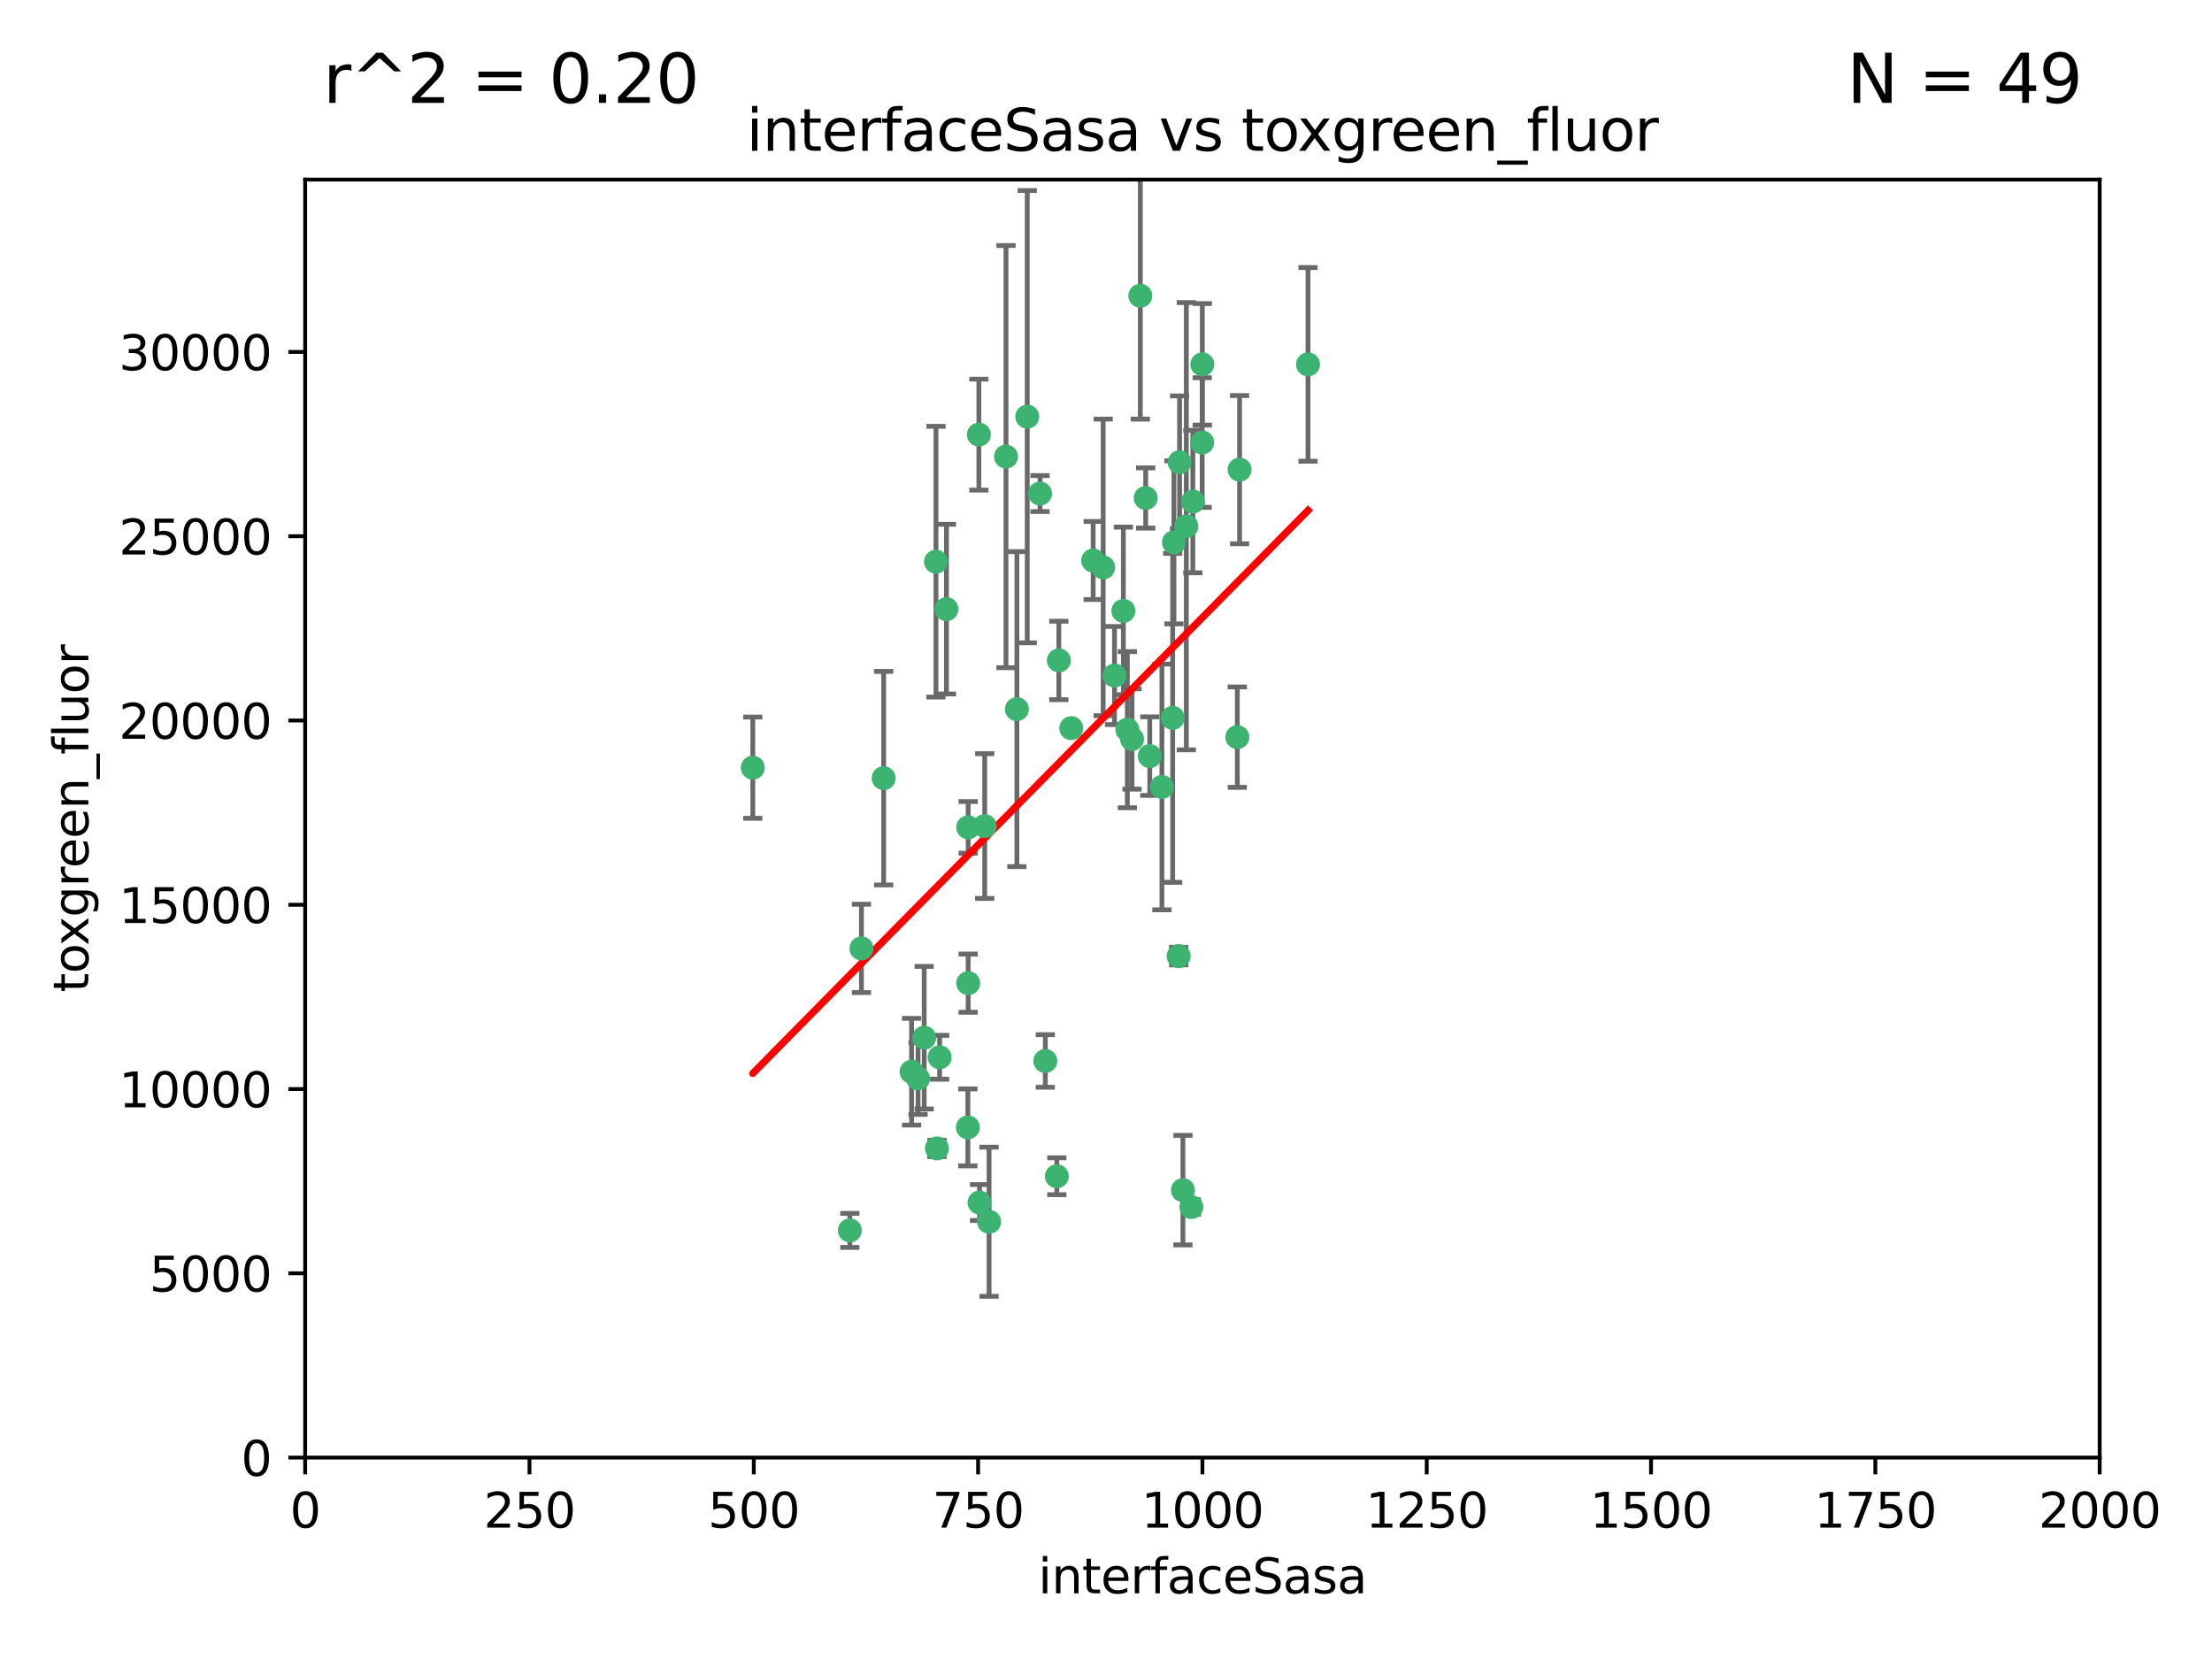 <?xml version="1.0" encoding="utf-8" standalone="no"?>
<!DOCTYPE svg PUBLIC "-//W3C//DTD SVG 1.1//EN"
  "http://www.w3.org/Graphics/SVG/1.1/DTD/svg11.dtd">
<svg xmlns:xlink="http://www.w3.org/1999/xlink" width="460.8pt" height="345.6pt" viewBox="0 0 460.8 345.6" xmlns="http://www.w3.org/2000/svg" version="1.1">
 <defs>
  <style type="text/css">*{stroke-linejoin: round; stroke-linecap: butt}</style>
 </defs>
 <g id="figure_1">
  <g id="patch_1">
   <path d="M 0 345.6 
L 460.8 345.6 
L 460.8 0 
L 0 0 
z
" style="fill: #ffffff"/>
  </g>
  <g id="axes_1">
   <g id="patch_2">
    <path d="M 63.571 303.64 
L 437.4 303.64 
L 437.4 37.411 
L 63.571 37.411 
z
" style="fill: #ffffff"/>
   </g>
   <g id="PathCollection_1">
    <defs>
     <path id="m53fcbf547e" d="M 0 1.118 
C 0.297 1.118 0.581 1 0.791 0.791 
C 1 0.581 1.118 0.297 1.118 0 
C 1.118 -0.297 1 -0.581 0.791 -0.791 
C 0.581 -1 0.297 -1.118 0 -1.118 
C -0.297 -1.118 -0.581 -1 -0.791 -0.791 
C -1 -0.581 -1.118 -0.297 -1.118 0 
C -1.118 0.297 -1 0.581 -0.791 0.791 
C -0.581 1 -0.297 1.118 0 1.118 
z
" style="stroke: #3cb371"/>
    </defs>
    <g clip-path="url(#p00bf35607a)">
     <use xlink:href="#m53fcbf547e" x="272.484" y="75.908" style="fill: #3cb371; stroke: #3cb371"/>
     <use xlink:href="#m53fcbf547e" x="250.437" y="92.187" style="fill: #3cb371; stroke: #3cb371"/>
     <use xlink:href="#m53fcbf547e" x="258.229" y="97.835" style="fill: #3cb371; stroke: #3cb371"/>
     <use xlink:href="#m53fcbf547e" x="247.136" y="109.622" style="fill: #3cb371; stroke: #3cb371"/>
     <use xlink:href="#m53fcbf547e" x="244.553" y="112.982" style="fill: #3cb371; stroke: #3cb371"/>
     <use xlink:href="#m53fcbf547e" x="234.02" y="127.26" style="fill: #3cb371; stroke: #3cb371"/>
     <use xlink:href="#m53fcbf547e" x="223.161" y="151.693" style="fill: #3cb371; stroke: #3cb371"/>
     <use xlink:href="#m53fcbf547e" x="242.046" y="163.936" style="fill: #3cb371; stroke: #3cb371"/>
     <use xlink:href="#m53fcbf547e" x="248.491" y="104.476" style="fill: #3cb371; stroke: #3cb371"/>
     <use xlink:href="#m53fcbf547e" x="238.669" y="103.738" style="fill: #3cb371; stroke: #3cb371"/>
     <use xlink:href="#m53fcbf547e" x="227.725" y="116.762" style="fill: #3cb371; stroke: #3cb371"/>
     <use xlink:href="#m53fcbf547e" x="237.546" y="61.614" style="fill: #3cb371; stroke: #3cb371"/>
     <use xlink:href="#m53fcbf547e" x="245.731" y="96.299" style="fill: #3cb371; stroke: #3cb371"/>
     <use xlink:href="#m53fcbf547e" x="257.757" y="153.559" style="fill: #3cb371; stroke: #3cb371"/>
     <use xlink:href="#m53fcbf547e" x="216.658" y="102.821" style="fill: #3cb371; stroke: #3cb371"/>
     <use xlink:href="#m53fcbf547e" x="250.465" y="75.9" style="fill: #3cb371; stroke: #3cb371"/>
     <use xlink:href="#m53fcbf547e" x="201.688" y="204.811" style="fill: #3cb371; stroke: #3cb371"/>
     <use xlink:href="#m53fcbf547e" x="194.981" y="117.014" style="fill: #3cb371; stroke: #3cb371"/>
     <use xlink:href="#m53fcbf547e" x="220.577" y="137.58" style="fill: #3cb371; stroke: #3cb371"/>
     <use xlink:href="#m53fcbf547e" x="203.92" y="90.534" style="fill: #3cb371; stroke: #3cb371"/>
     <use xlink:href="#m53fcbf547e" x="229.813" y="118.19" style="fill: #3cb371; stroke: #3cb371"/>
     <use xlink:href="#m53fcbf547e" x="213.998" y="86.8" style="fill: #3cb371; stroke: #3cb371"/>
     <use xlink:href="#m53fcbf547e" x="211.835" y="147.723" style="fill: #3cb371; stroke: #3cb371"/>
     <use xlink:href="#m53fcbf547e" x="245.536" y="199.17" style="fill: #3cb371; stroke: #3cb371"/>
     <use xlink:href="#m53fcbf547e" x="209.568" y="95.121" style="fill: #3cb371; stroke: #3cb371"/>
     <use xlink:href="#m53fcbf547e" x="248.185" y="251.452" style="fill: #3cb371; stroke: #3cb371"/>
     <use xlink:href="#m53fcbf547e" x="220.157" y="245.034" style="fill: #3cb371; stroke: #3cb371"/>
     <use xlink:href="#m53fcbf547e" x="244.288" y="149.542" style="fill: #3cb371; stroke: #3cb371"/>
     <use xlink:href="#m53fcbf547e" x="246.424" y="247.93" style="fill: #3cb371; stroke: #3cb371"/>
     <use xlink:href="#m53fcbf547e" x="235.826" y="153.944" style="fill: #3cb371; stroke: #3cb371"/>
     <use xlink:href="#m53fcbf547e" x="239.516" y="157.513" style="fill: #3cb371; stroke: #3cb371"/>
     <use xlink:href="#m53fcbf547e" x="189.899" y="223.261" style="fill: #3cb371; stroke: #3cb371"/>
     <use xlink:href="#m53fcbf547e" x="205.136" y="172.082" style="fill: #3cb371; stroke: #3cb371"/>
     <use xlink:href="#m53fcbf547e" x="201.621" y="234.855" style="fill: #3cb371; stroke: #3cb371"/>
     <use xlink:href="#m53fcbf547e" x="201.69" y="172.356" style="fill: #3cb371; stroke: #3cb371"/>
     <use xlink:href="#m53fcbf547e" x="234.846" y="152.004" style="fill: #3cb371; stroke: #3cb371"/>
     <use xlink:href="#m53fcbf547e" x="197.163" y="126.892" style="fill: #3cb371; stroke: #3cb371"/>
     <use xlink:href="#m53fcbf547e" x="206.043" y="254.514" style="fill: #3cb371; stroke: #3cb371"/>
     <use xlink:href="#m53fcbf547e" x="192.525" y="216.17" style="fill: #3cb371; stroke: #3cb371"/>
     <use xlink:href="#m53fcbf547e" x="184.082" y="162.105" style="fill: #3cb371; stroke: #3cb371"/>
     <use xlink:href="#m53fcbf547e" x="232.174" y="140.722" style="fill: #3cb371; stroke: #3cb371"/>
     <use xlink:href="#m53fcbf547e" x="179.453" y="197.571" style="fill: #3cb371; stroke: #3cb371"/>
     <use xlink:href="#m53fcbf547e" x="156.817" y="159.917" style="fill: #3cb371; stroke: #3cb371"/>
     <use xlink:href="#m53fcbf547e" x="217.757" y="221.023" style="fill: #3cb371; stroke: #3cb371"/>
     <use xlink:href="#m53fcbf547e" x="191.245" y="224.667" style="fill: #3cb371; stroke: #3cb371"/>
     <use xlink:href="#m53fcbf547e" x="195.181" y="239.234" style="fill: #3cb371; stroke: #3cb371"/>
     <use xlink:href="#m53fcbf547e" x="204.052" y="250.509" style="fill: #3cb371; stroke: #3cb371"/>
     <use xlink:href="#m53fcbf547e" x="195.744" y="220.252" style="fill: #3cb371; stroke: #3cb371"/>
     <use xlink:href="#m53fcbf547e" x="177.039" y="256.316" style="fill: #3cb371; stroke: #3cb371"/>
    </g>
   </g>
   <g id="matplotlib.axis_1">
    <g id="xtick_1">
     <g id="line2d_1">
      <defs>
       <path id="m6c9a8d6d7f" d="M 0 0 
L 0 3.5 
" style="stroke: #000000; stroke-width: 0.8"/>
      </defs>
      <g>
       <use xlink:href="#m6c9a8d6d7f" x="63.571" y="303.64" style="stroke: #000000; stroke-width: 0.8"/>
      </g>
     </g>
     <g id="text_1">
      <!-- 0 -->
      <g transform="translate(60.39 318.238)scale(0.1 -0.1)">
       <defs>
        <path id="DejaVuSans-30" d="M 2034 4250 
Q 1547 4250 1301 3770 
Q 1056 3291 1056 2328 
Q 1056 1369 1301 889 
Q 1547 409 2034 409 
Q 2525 409 2770 889 
Q 3016 1369 3016 2328 
Q 3016 3291 2770 3770 
Q 2525 4250 2034 4250 
z
M 2034 4750 
Q 2819 4750 3233 4129 
Q 3647 3509 3647 2328 
Q 3647 1150 3233 529 
Q 2819 -91 2034 -91 
Q 1250 -91 836 529 
Q 422 1150 422 2328 
Q 422 3509 836 4129 
Q 1250 4750 2034 4750 
z
" transform="scale(0.016)"/>
       </defs>
       <use xlink:href="#DejaVuSans-30"/>
      </g>
     </g>
    </g>
    <g id="xtick_2">
     <g id="line2d_2">
      <g>
       <use xlink:href="#m6c9a8d6d7f" x="110.3" y="303.64" style="stroke: #000000; stroke-width: 0.8"/>
      </g>
     </g>
     <g id="text_2">
      <!-- 250 -->
      <g transform="translate(100.756 318.238)scale(0.1 -0.1)">
       <defs>
        <path id="DejaVuSans-32" d="M 1228 531 
L 3431 531 
L 3431 0 
L 469 0 
L 469 531 
Q 828 903 1448 1529 
Q 2069 2156 2228 2338 
Q 2531 2678 2651 2914 
Q 2772 3150 2772 3378 
Q 2772 3750 2511 3984 
Q 2250 4219 1831 4219 
Q 1534 4219 1204 4116 
Q 875 4013 500 3803 
L 500 4441 
Q 881 4594 1212 4672 
Q 1544 4750 1819 4750 
Q 2544 4750 2975 4387 
Q 3406 4025 3406 3419 
Q 3406 3131 3298 2873 
Q 3191 2616 2906 2266 
Q 2828 2175 2409 1742 
Q 1991 1309 1228 531 
z
" transform="scale(0.016)"/>
        <path id="DejaVuSans-35" d="M 691 4666 
L 3169 4666 
L 3169 4134 
L 1269 4134 
L 1269 2991 
Q 1406 3038 1543 3061 
Q 1681 3084 1819 3084 
Q 2600 3084 3056 2656 
Q 3513 2228 3513 1497 
Q 3513 744 3044 326 
Q 2575 -91 1722 -91 
Q 1428 -91 1123 -41 
Q 819 9 494 109 
L 494 744 
Q 775 591 1075 516 
Q 1375 441 1709 441 
Q 2250 441 2565 725 
Q 2881 1009 2881 1497 
Q 2881 1984 2565 2268 
Q 2250 2553 1709 2553 
Q 1456 2553 1204 2497 
Q 953 2441 691 2322 
L 691 4666 
z
" transform="scale(0.016)"/>
       </defs>
       <use xlink:href="#DejaVuSans-32"/>
       <use xlink:href="#DejaVuSans-35" x="63.623"/>
       <use xlink:href="#DejaVuSans-30" x="127.246"/>
      </g>
     </g>
    </g>
    <g id="xtick_3">
     <g id="line2d_3">
      <g>
       <use xlink:href="#m6c9a8d6d7f" x="157.028" y="303.64" style="stroke: #000000; stroke-width: 0.8"/>
      </g>
     </g>
     <g id="text_3">
      <!-- 500 -->
      <g transform="translate(147.485 318.238)scale(0.1 -0.1)">
       <use xlink:href="#DejaVuSans-35"/>
       <use xlink:href="#DejaVuSans-30" x="63.623"/>
       <use xlink:href="#DejaVuSans-30" x="127.246"/>
      </g>
     </g>
    </g>
    <g id="xtick_4">
     <g id="line2d_4">
      <g>
       <use xlink:href="#m6c9a8d6d7f" x="203.757" y="303.64" style="stroke: #000000; stroke-width: 0.8"/>
      </g>
     </g>
     <g id="text_4">
      <!-- 750 -->
      <g transform="translate(194.213 318.238)scale(0.1 -0.1)">
       <defs>
        <path id="DejaVuSans-37" d="M 525 4666 
L 3525 4666 
L 3525 4397 
L 1831 0 
L 1172 0 
L 2766 4134 
L 525 4134 
L 525 4666 
z
" transform="scale(0.016)"/>
       </defs>
       <use xlink:href="#DejaVuSans-37"/>
       <use xlink:href="#DejaVuSans-35" x="63.623"/>
       <use xlink:href="#DejaVuSans-30" x="127.246"/>
      </g>
     </g>
    </g>
    <g id="xtick_5">
     <g id="line2d_5">
      <g>
       <use xlink:href="#m6c9a8d6d7f" x="250.486" y="303.64" style="stroke: #000000; stroke-width: 0.8"/>
      </g>
     </g>
     <g id="text_5">
      <!-- 1000 -->
      <g transform="translate(237.761 318.238)scale(0.1 -0.1)">
       <defs>
        <path id="DejaVuSans-31" d="M 794 531 
L 1825 531 
L 1825 4091 
L 703 3866 
L 703 4441 
L 1819 4666 
L 2450 4666 
L 2450 531 
L 3481 531 
L 3481 0 
L 794 0 
L 794 531 
z
" transform="scale(0.016)"/>
       </defs>
       <use xlink:href="#DejaVuSans-31"/>
       <use xlink:href="#DejaVuSans-30" x="63.623"/>
       <use xlink:href="#DejaVuSans-30" x="127.246"/>
       <use xlink:href="#DejaVuSans-30" x="190.869"/>
      </g>
     </g>
    </g>
    <g id="xtick_6">
     <g id="line2d_6">
      <g>
       <use xlink:href="#m6c9a8d6d7f" x="297.214" y="303.64" style="stroke: #000000; stroke-width: 0.8"/>
      </g>
     </g>
     <g id="text_6">
      <!-- 1250 -->
      <g transform="translate(284.489 318.238)scale(0.1 -0.1)">
       <use xlink:href="#DejaVuSans-31"/>
       <use xlink:href="#DejaVuSans-32" x="63.623"/>
       <use xlink:href="#DejaVuSans-35" x="127.246"/>
       <use xlink:href="#DejaVuSans-30" x="190.869"/>
      </g>
     </g>
    </g>
    <g id="xtick_7">
     <g id="line2d_7">
      <g>
       <use xlink:href="#m6c9a8d6d7f" x="343.943" y="303.64" style="stroke: #000000; stroke-width: 0.8"/>
      </g>
     </g>
     <g id="text_7">
      <!-- 1500 -->
      <g transform="translate(331.218 318.238)scale(0.1 -0.1)">
       <use xlink:href="#DejaVuSans-31"/>
       <use xlink:href="#DejaVuSans-35" x="63.623"/>
       <use xlink:href="#DejaVuSans-30" x="127.246"/>
       <use xlink:href="#DejaVuSans-30" x="190.869"/>
      </g>
     </g>
    </g>
    <g id="xtick_8">
     <g id="line2d_8">
      <g>
       <use xlink:href="#m6c9a8d6d7f" x="390.671" y="303.64" style="stroke: #000000; stroke-width: 0.8"/>
      </g>
     </g>
     <g id="text_8">
      <!-- 1750 -->
      <g transform="translate(377.946 318.238)scale(0.1 -0.1)">
       <use xlink:href="#DejaVuSans-31"/>
       <use xlink:href="#DejaVuSans-37" x="63.623"/>
       <use xlink:href="#DejaVuSans-35" x="127.246"/>
       <use xlink:href="#DejaVuSans-30" x="190.869"/>
      </g>
     </g>
    </g>
    <g id="xtick_9">
     <g id="line2d_9">
      <g>
       <use xlink:href="#m6c9a8d6d7f" x="437.4" y="303.64" style="stroke: #000000; stroke-width: 0.8"/>
      </g>
     </g>
     <g id="text_9">
      <!-- 2000 -->
      <g transform="translate(424.675 318.238)scale(0.1 -0.1)">
       <use xlink:href="#DejaVuSans-32"/>
       <use xlink:href="#DejaVuSans-30" x="63.623"/>
       <use xlink:href="#DejaVuSans-30" x="127.246"/>
       <use xlink:href="#DejaVuSans-30" x="190.869"/>
      </g>
     </g>
    </g>
    <g id="text_10">
     <!-- interfaceSasa -->
     <g transform="translate(216.279 331.917)scale(0.1 -0.1)">
      <defs>
       <path id="DejaVuSans-69" d="M 603 3500 
L 1178 3500 
L 1178 0 
L 603 0 
L 603 3500 
z
M 603 4863 
L 1178 4863 
L 1178 4134 
L 603 4134 
L 603 4863 
z
" transform="scale(0.016)"/>
       <path id="DejaVuSans-6e" d="M 3513 2113 
L 3513 0 
L 2938 0 
L 2938 2094 
Q 2938 2591 2744 2837 
Q 2550 3084 2163 3084 
Q 1697 3084 1428 2787 
Q 1159 2491 1159 1978 
L 1159 0 
L 581 0 
L 581 3500 
L 1159 3500 
L 1159 2956 
Q 1366 3272 1645 3428 
Q 1925 3584 2291 3584 
Q 2894 3584 3203 3211 
Q 3513 2838 3513 2113 
z
" transform="scale(0.016)"/>
       <path id="DejaVuSans-74" d="M 1172 4494 
L 1172 3500 
L 2356 3500 
L 2356 3053 
L 1172 3053 
L 1172 1153 
Q 1172 725 1289 603 
Q 1406 481 1766 481 
L 2356 481 
L 2356 0 
L 1766 0 
Q 1100 0 847 248 
Q 594 497 594 1153 
L 594 3053 
L 172 3053 
L 172 3500 
L 594 3500 
L 594 4494 
L 1172 4494 
z
" transform="scale(0.016)"/>
       <path id="DejaVuSans-65" d="M 3597 1894 
L 3597 1613 
L 953 1613 
Q 991 1019 1311 708 
Q 1631 397 2203 397 
Q 2534 397 2845 478 
Q 3156 559 3463 722 
L 3463 178 
Q 3153 47 2828 -22 
Q 2503 -91 2169 -91 
Q 1331 -91 842 396 
Q 353 884 353 1716 
Q 353 2575 817 3079 
Q 1281 3584 2069 3584 
Q 2775 3584 3186 3129 
Q 3597 2675 3597 1894 
z
M 3022 2063 
Q 3016 2534 2758 2815 
Q 2500 3097 2075 3097 
Q 1594 3097 1305 2825 
Q 1016 2553 972 2059 
L 3022 2063 
z
" transform="scale(0.016)"/>
       <path id="DejaVuSans-72" d="M 2631 2963 
Q 2534 3019 2420 3045 
Q 2306 3072 2169 3072 
Q 1681 3072 1420 2755 
Q 1159 2438 1159 1844 
L 1159 0 
L 581 0 
L 581 3500 
L 1159 3500 
L 1159 2956 
Q 1341 3275 1631 3429 
Q 1922 3584 2338 3584 
Q 2397 3584 2469 3576 
Q 2541 3569 2628 3553 
L 2631 2963 
z
" transform="scale(0.016)"/>
       <path id="DejaVuSans-66" d="M 2375 4863 
L 2375 4384 
L 1825 4384 
Q 1516 4384 1395 4259 
Q 1275 4134 1275 3809 
L 1275 3500 
L 2222 3500 
L 2222 3053 
L 1275 3053 
L 1275 0 
L 697 0 
L 697 3053 
L 147 3053 
L 147 3500 
L 697 3500 
L 697 3744 
Q 697 4328 969 4595 
Q 1241 4863 1831 4863 
L 2375 4863 
z
" transform="scale(0.016)"/>
       <path id="DejaVuSans-61" d="M 2194 1759 
Q 1497 1759 1228 1600 
Q 959 1441 959 1056 
Q 959 750 1161 570 
Q 1363 391 1709 391 
Q 2188 391 2477 730 
Q 2766 1069 2766 1631 
L 2766 1759 
L 2194 1759 
z
M 3341 1997 
L 3341 0 
L 2766 0 
L 2766 531 
Q 2569 213 2275 61 
Q 1981 -91 1556 -91 
Q 1019 -91 701 211 
Q 384 513 384 1019 
Q 384 1609 779 1909 
Q 1175 2209 1959 2209 
L 2766 2209 
L 2766 2266 
Q 2766 2663 2505 2880 
Q 2244 3097 1772 3097 
Q 1472 3097 1187 3025 
Q 903 2953 641 2809 
L 641 3341 
Q 956 3463 1253 3523 
Q 1550 3584 1831 3584 
Q 2591 3584 2966 3190 
Q 3341 2797 3341 1997 
z
" transform="scale(0.016)"/>
       <path id="DejaVuSans-63" d="M 3122 3366 
L 3122 2828 
Q 2878 2963 2633 3030 
Q 2388 3097 2138 3097 
Q 1578 3097 1268 2742 
Q 959 2388 959 1747 
Q 959 1106 1268 751 
Q 1578 397 2138 397 
Q 2388 397 2633 464 
Q 2878 531 3122 666 
L 3122 134 
Q 2881 22 2623 -34 
Q 2366 -91 2075 -91 
Q 1284 -91 818 406 
Q 353 903 353 1747 
Q 353 2603 823 3093 
Q 1294 3584 2113 3584 
Q 2378 3584 2631 3529 
Q 2884 3475 3122 3366 
z
" transform="scale(0.016)"/>
       <path id="DejaVuSans-53" d="M 3425 4513 
L 3425 3897 
Q 3066 4069 2747 4153 
Q 2428 4238 2131 4238 
Q 1616 4238 1336 4038 
Q 1056 3838 1056 3469 
Q 1056 3159 1242 3001 
Q 1428 2844 1947 2747 
L 2328 2669 
Q 3034 2534 3370 2195 
Q 3706 1856 3706 1288 
Q 3706 609 3251 259 
Q 2797 -91 1919 -91 
Q 1588 -91 1214 -16 
Q 841 59 441 206 
L 441 856 
Q 825 641 1194 531 
Q 1563 422 1919 422 
Q 2459 422 2753 634 
Q 3047 847 3047 1241 
Q 3047 1584 2836 1778 
Q 2625 1972 2144 2069 
L 1759 2144 
Q 1053 2284 737 2584 
Q 422 2884 422 3419 
Q 422 4038 858 4394 
Q 1294 4750 2059 4750 
Q 2388 4750 2728 4690 
Q 3069 4631 3425 4513 
z
" transform="scale(0.016)"/>
       <path id="DejaVuSans-73" d="M 2834 3397 
L 2834 2853 
Q 2591 2978 2328 3040 
Q 2066 3103 1784 3103 
Q 1356 3103 1142 2972 
Q 928 2841 928 2578 
Q 928 2378 1081 2264 
Q 1234 2150 1697 2047 
L 1894 2003 
Q 2506 1872 2764 1633 
Q 3022 1394 3022 966 
Q 3022 478 2636 193 
Q 2250 -91 1575 -91 
Q 1294 -91 989 -36 
Q 684 19 347 128 
L 347 722 
Q 666 556 975 473 
Q 1284 391 1588 391 
Q 1994 391 2212 530 
Q 2431 669 2431 922 
Q 2431 1156 2273 1281 
Q 2116 1406 1581 1522 
L 1381 1569 
Q 847 1681 609 1914 
Q 372 2147 372 2553 
Q 372 3047 722 3315 
Q 1072 3584 1716 3584 
Q 2034 3584 2315 3537 
Q 2597 3491 2834 3397 
z
" transform="scale(0.016)"/>
      </defs>
      <use xlink:href="#DejaVuSans-69"/>
      <use xlink:href="#DejaVuSans-6e" x="27.783"/>
      <use xlink:href="#DejaVuSans-74" x="91.162"/>
      <use xlink:href="#DejaVuSans-65" x="130.371"/>
      <use xlink:href="#DejaVuSans-72" x="191.895"/>
      <use xlink:href="#DejaVuSans-66" x="233.008"/>
      <use xlink:href="#DejaVuSans-61" x="268.213"/>
      <use xlink:href="#DejaVuSans-63" x="329.492"/>
      <use xlink:href="#DejaVuSans-65" x="384.473"/>
      <use xlink:href="#DejaVuSans-53" x="445.996"/>
      <use xlink:href="#DejaVuSans-61" x="509.473"/>
      <use xlink:href="#DejaVuSans-73" x="570.752"/>
      <use xlink:href="#DejaVuSans-61" x="622.852"/>
     </g>
    </g>
   </g>
   <g id="matplotlib.axis_2">
    <g id="ytick_1">
     <g id="line2d_10">
      <defs>
       <path id="m32ed1a8125" d="M 0 0 
L -3.5 0 
" style="stroke: #000000; stroke-width: 0.8"/>
      </defs>
      <g>
       <use xlink:href="#m32ed1a8125" x="63.571" y="303.64" style="stroke: #000000; stroke-width: 0.8"/>
      </g>
     </g>
     <g id="text_11">
      <!-- 0 -->
      <g transform="translate(50.209 307.439)scale(0.1 -0.1)">
       <use xlink:href="#DejaVuSans-30"/>
      </g>
     </g>
    </g>
    <g id="ytick_2">
     <g id="line2d_11">
      <g>
       <use xlink:href="#m32ed1a8125" x="63.571" y="265.253" style="stroke: #000000; stroke-width: 0.8"/>
      </g>
     </g>
     <g id="text_12">
      <!-- 5000 -->
      <g transform="translate(31.121 269.052)scale(0.1 -0.1)">
       <use xlink:href="#DejaVuSans-35"/>
       <use xlink:href="#DejaVuSans-30" x="63.623"/>
       <use xlink:href="#DejaVuSans-30" x="127.246"/>
       <use xlink:href="#DejaVuSans-30" x="190.869"/>
      </g>
     </g>
    </g>
    <g id="ytick_3">
     <g id="line2d_12">
      <g>
       <use xlink:href="#m32ed1a8125" x="63.571" y="226.866" style="stroke: #000000; stroke-width: 0.8"/>
      </g>
     </g>
     <g id="text_13">
      <!-- 10000 -->
      <g transform="translate(24.759 230.665)scale(0.1 -0.1)">
       <use xlink:href="#DejaVuSans-31"/>
       <use xlink:href="#DejaVuSans-30" x="63.623"/>
       <use xlink:href="#DejaVuSans-30" x="127.246"/>
       <use xlink:href="#DejaVuSans-30" x="190.869"/>
       <use xlink:href="#DejaVuSans-30" x="254.492"/>
      </g>
     </g>
    </g>
    <g id="ytick_4">
     <g id="line2d_13">
      <g>
       <use xlink:href="#m32ed1a8125" x="63.571" y="188.479" style="stroke: #000000; stroke-width: 0.8"/>
      </g>
     </g>
     <g id="text_14">
      <!-- 15000 -->
      <g transform="translate(24.759 192.278)scale(0.1 -0.1)">
       <use xlink:href="#DejaVuSans-31"/>
       <use xlink:href="#DejaVuSans-35" x="63.623"/>
       <use xlink:href="#DejaVuSans-30" x="127.246"/>
       <use xlink:href="#DejaVuSans-30" x="190.869"/>
       <use xlink:href="#DejaVuSans-30" x="254.492"/>
      </g>
     </g>
    </g>
    <g id="ytick_5">
     <g id="line2d_14">
      <g>
       <use xlink:href="#m32ed1a8125" x="63.571" y="150.092" style="stroke: #000000; stroke-width: 0.8"/>
      </g>
     </g>
     <g id="text_15">
      <!-- 20000 -->
      <g transform="translate(24.759 153.891)scale(0.1 -0.1)">
       <use xlink:href="#DejaVuSans-32"/>
       <use xlink:href="#DejaVuSans-30" x="63.623"/>
       <use xlink:href="#DejaVuSans-30" x="127.246"/>
       <use xlink:href="#DejaVuSans-30" x="190.869"/>
       <use xlink:href="#DejaVuSans-30" x="254.492"/>
      </g>
     </g>
    </g>
    <g id="ytick_6">
     <g id="line2d_15">
      <g>
       <use xlink:href="#m32ed1a8125" x="63.571" y="111.705" style="stroke: #000000; stroke-width: 0.8"/>
      </g>
     </g>
     <g id="text_16">
      <!-- 25000 -->
      <g transform="translate(24.759 115.504)scale(0.1 -0.1)">
       <use xlink:href="#DejaVuSans-32"/>
       <use xlink:href="#DejaVuSans-35" x="63.623"/>
       <use xlink:href="#DejaVuSans-30" x="127.246"/>
       <use xlink:href="#DejaVuSans-30" x="190.869"/>
       <use xlink:href="#DejaVuSans-30" x="254.492"/>
      </g>
     </g>
    </g>
    <g id="ytick_7">
     <g id="line2d_16">
      <g>
       <use xlink:href="#m32ed1a8125" x="63.571" y="73.317" style="stroke: #000000; stroke-width: 0.8"/>
      </g>
     </g>
     <g id="text_17">
      <!-- 30000 -->
      <g transform="translate(24.759 77.117)scale(0.1 -0.1)">
       <defs>
        <path id="DejaVuSans-33" d="M 2597 2516 
Q 3050 2419 3304 2112 
Q 3559 1806 3559 1356 
Q 3559 666 3084 287 
Q 2609 -91 1734 -91 
Q 1441 -91 1130 -33 
Q 819 25 488 141 
L 488 750 
Q 750 597 1062 519 
Q 1375 441 1716 441 
Q 2309 441 2620 675 
Q 2931 909 2931 1356 
Q 2931 1769 2642 2001 
Q 2353 2234 1838 2234 
L 1294 2234 
L 1294 2753 
L 1863 2753 
Q 2328 2753 2575 2939 
Q 2822 3125 2822 3475 
Q 2822 3834 2567 4026 
Q 2313 4219 1838 4219 
Q 1578 4219 1281 4162 
Q 984 4106 628 3988 
L 628 4550 
Q 988 4650 1302 4700 
Q 1616 4750 1894 4750 
Q 2613 4750 3031 4423 
Q 3450 4097 3450 3541 
Q 3450 3153 3228 2886 
Q 3006 2619 2597 2516 
z
" transform="scale(0.016)"/>
       </defs>
       <use xlink:href="#DejaVuSans-33"/>
       <use xlink:href="#DejaVuSans-30" x="63.623"/>
       <use xlink:href="#DejaVuSans-30" x="127.246"/>
       <use xlink:href="#DejaVuSans-30" x="190.869"/>
       <use xlink:href="#DejaVuSans-30" x="254.492"/>
      </g>
     </g>
    </g>
    <g id="text_18">
     <!-- toxgreen_fluor -->
     <g transform="translate(18.401 206.72)rotate(-90)scale(0.1 -0.1)">
      <defs>
       <path id="DejaVuSans-6f" d="M 1959 3097 
Q 1497 3097 1228 2736 
Q 959 2375 959 1747 
Q 959 1119 1226 758 
Q 1494 397 1959 397 
Q 2419 397 2687 759 
Q 2956 1122 2956 1747 
Q 2956 2369 2687 2733 
Q 2419 3097 1959 3097 
z
M 1959 3584 
Q 2709 3584 3137 3096 
Q 3566 2609 3566 1747 
Q 3566 888 3137 398 
Q 2709 -91 1959 -91 
Q 1206 -91 779 398 
Q 353 888 353 1747 
Q 353 2609 779 3096 
Q 1206 3584 1959 3584 
z
" transform="scale(0.016)"/>
       <path id="DejaVuSans-78" d="M 3513 3500 
L 2247 1797 
L 3578 0 
L 2900 0 
L 1881 1375 
L 863 0 
L 184 0 
L 1544 1831 
L 300 3500 
L 978 3500 
L 1906 2253 
L 2834 3500 
L 3513 3500 
z
" transform="scale(0.016)"/>
       <path id="DejaVuSans-67" d="M 2906 1791 
Q 2906 2416 2648 2759 
Q 2391 3103 1925 3103 
Q 1463 3103 1205 2759 
Q 947 2416 947 1791 
Q 947 1169 1205 825 
Q 1463 481 1925 481 
Q 2391 481 2648 825 
Q 2906 1169 2906 1791 
z
M 3481 434 
Q 3481 -459 3084 -895 
Q 2688 -1331 1869 -1331 
Q 1566 -1331 1297 -1286 
Q 1028 -1241 775 -1147 
L 775 -588 
Q 1028 -725 1275 -790 
Q 1522 -856 1778 -856 
Q 2344 -856 2625 -561 
Q 2906 -266 2906 331 
L 2906 616 
Q 2728 306 2450 153 
Q 2172 0 1784 0 
Q 1141 0 747 490 
Q 353 981 353 1791 
Q 353 2603 747 3093 
Q 1141 3584 1784 3584 
Q 2172 3584 2450 3431 
Q 2728 3278 2906 2969 
L 2906 3500 
L 3481 3500 
L 3481 434 
z
" transform="scale(0.016)"/>
       <path id="DejaVuSans-5f" d="M 3263 -1063 
L 3263 -1509 
L -63 -1509 
L -63 -1063 
L 3263 -1063 
z
" transform="scale(0.016)"/>
       <path id="DejaVuSans-6c" d="M 603 4863 
L 1178 4863 
L 1178 0 
L 603 0 
L 603 4863 
z
" transform="scale(0.016)"/>
       <path id="DejaVuSans-75" d="M 544 1381 
L 544 3500 
L 1119 3500 
L 1119 1403 
Q 1119 906 1312 657 
Q 1506 409 1894 409 
Q 2359 409 2629 706 
Q 2900 1003 2900 1516 
L 2900 3500 
L 3475 3500 
L 3475 0 
L 2900 0 
L 2900 538 
Q 2691 219 2414 64 
Q 2138 -91 1772 -91 
Q 1169 -91 856 284 
Q 544 659 544 1381 
z
M 1991 3584 
L 1991 3584 
z
" transform="scale(0.016)"/>
      </defs>
      <use xlink:href="#DejaVuSans-74"/>
      <use xlink:href="#DejaVuSans-6f" x="39.209"/>
      <use xlink:href="#DejaVuSans-78" x="97.266"/>
      <use xlink:href="#DejaVuSans-67" x="156.445"/>
      <use xlink:href="#DejaVuSans-72" x="219.922"/>
      <use xlink:href="#DejaVuSans-65" x="258.785"/>
      <use xlink:href="#DejaVuSans-65" x="320.309"/>
      <use xlink:href="#DejaVuSans-6e" x="381.832"/>
      <use xlink:href="#DejaVuSans-5f" x="445.211"/>
      <use xlink:href="#DejaVuSans-66" x="495.211"/>
      <use xlink:href="#DejaVuSans-6c" x="530.416"/>
      <use xlink:href="#DejaVuSans-75" x="558.199"/>
      <use xlink:href="#DejaVuSans-6f" x="621.578"/>
      <use xlink:href="#DejaVuSans-72" x="682.76"/>
     </g>
    </g>
   </g>
   <g id="LineCollection_1">
    <path d="M 272.484 96.079 
L 272.484 55.738 
" clip-path="url(#p00bf35607a)" style="fill: none; stroke: #696969"/>
    <path d="M 250.437 105.69 
L 250.437 78.685 
" clip-path="url(#p00bf35607a)" style="fill: none; stroke: #696969"/>
    <path d="M 258.229 113.277 
L 258.229 82.393 
" clip-path="url(#p00bf35607a)" style="fill: none; stroke: #696969"/>
    <path d="M 247.136 156.211 
L 247.136 63.032 
" clip-path="url(#p00bf35607a)" style="fill: none; stroke: #696969"/>
    <path d="M 244.553 129.961 
L 244.553 96.004 
" clip-path="url(#p00bf35607a)" style="fill: none; stroke: #696969"/>
    <path d="M 234.02 144.714 
L 234.02 109.807 
" clip-path="url(#p00bf35607a)" style="fill: none; stroke: #696969"/>
    <path d="M 223.161 152.217 
L 223.161 151.168 
" clip-path="url(#p00bf35607a)" style="fill: none; stroke: #696969"/>
    <path d="M 242.046 189.529 
L 242.046 138.343 
" clip-path="url(#p00bf35607a)" style="fill: none; stroke: #696969"/>
    <path d="M 248.491 119.328 
L 248.491 89.623 
" clip-path="url(#p00bf35607a)" style="fill: none; stroke: #696969"/>
    <path d="M 238.669 110.014 
L 238.669 97.461 
" clip-path="url(#p00bf35607a)" style="fill: none; stroke: #696969"/>
    <path d="M 227.725 124.89 
L 227.725 108.635 
" clip-path="url(#p00bf35607a)" style="fill: none; stroke: #696969"/>
    <path d="M 237.546 87.306 
L 237.546 35.922 
" clip-path="url(#p00bf35607a)" style="fill: none; stroke: #696969"/>
    <path d="M 245.731 110.125 
L 245.731 82.473 
" clip-path="url(#p00bf35607a)" style="fill: none; stroke: #696969"/>
    <path d="M 257.757 164.019 
L 257.757 143.098 
" clip-path="url(#p00bf35607a)" style="fill: none; stroke: #696969"/>
    <path d="M 216.658 106.565 
L 216.658 99.077 
" clip-path="url(#p00bf35607a)" style="fill: none; stroke: #696969"/>
    <path d="M 250.465 88.56 
L 250.465 63.241 
" clip-path="url(#p00bf35607a)" style="fill: none; stroke: #696969"/>
    <path d="M 201.688 210.874 
L 201.688 198.748 
" clip-path="url(#p00bf35607a)" style="fill: none; stroke: #696969"/>
    <path d="M 194.981 145.217 
L 194.981 88.811 
" clip-path="url(#p00bf35607a)" style="fill: none; stroke: #696969"/>
    <path d="M 220.577 145.75 
L 220.577 129.411 
" clip-path="url(#p00bf35607a)" style="fill: none; stroke: #696969"/>
    <path d="M 203.92 102.091 
L 203.92 78.978 
" clip-path="url(#p00bf35607a)" style="fill: none; stroke: #696969"/>
    <path d="M 229.813 149.083 
L 229.813 87.298 
" clip-path="url(#p00bf35607a)" style="fill: none; stroke: #696969"/>
    <path d="M 213.998 133.906 
L 213.998 39.694 
" clip-path="url(#p00bf35607a)" style="fill: none; stroke: #696969"/>
    <path d="M 211.835 180.527 
L 211.835 114.919 
" clip-path="url(#p00bf35607a)" style="fill: none; stroke: #696969"/>
    <path d="M 245.536 201.012 
L 245.536 197.328 
" clip-path="url(#p00bf35607a)" style="fill: none; stroke: #696969"/>
    <path d="M 209.568 139.091 
L 209.568 51.151 
" clip-path="url(#p00bf35607a)" style="fill: none; stroke: #696969"/>
    <path d="M 248.185 252.966 
L 248.185 249.939 
" clip-path="url(#p00bf35607a)" style="fill: none; stroke: #696969"/>
    <path d="M 220.157 248.879 
L 220.157 241.19 
" clip-path="url(#p00bf35607a)" style="fill: none; stroke: #696969"/>
    <path d="M 244.288 183.804 
L 244.288 115.28 
" clip-path="url(#p00bf35607a)" style="fill: none; stroke: #696969"/>
    <path d="M 246.424 259.34 
L 246.424 236.521 
" clip-path="url(#p00bf35607a)" style="fill: none; stroke: #696969"/>
    <path d="M 235.826 164.397 
L 235.826 143.491 
" clip-path="url(#p00bf35607a)" style="fill: none; stroke: #696969"/>
    <path d="M 239.516 165.694 
L 239.516 149.332 
" clip-path="url(#p00bf35607a)" style="fill: none; stroke: #696969"/>
    <path d="M 189.899 234.375 
L 189.899 212.147 
" clip-path="url(#p00bf35607a)" style="fill: none; stroke: #696969"/>
    <path d="M 205.136 187.16 
L 205.136 157.004 
" clip-path="url(#p00bf35607a)" style="fill: none; stroke: #696969"/>
    <path d="M 201.621 242.872 
L 201.621 226.838 
" clip-path="url(#p00bf35607a)" style="fill: none; stroke: #696969"/>
    <path d="M 201.69 177.734 
L 201.69 166.978 
" clip-path="url(#p00bf35607a)" style="fill: none; stroke: #696969"/>
    <path d="M 234.846 168.265 
L 234.846 135.742 
" clip-path="url(#p00bf35607a)" style="fill: none; stroke: #696969"/>
    <path d="M 197.163 144.562 
L 197.163 109.222 
" clip-path="url(#p00bf35607a)" style="fill: none; stroke: #696969"/>
    <path d="M 206.043 270.051 
L 206.043 238.978 
" clip-path="url(#p00bf35607a)" style="fill: none; stroke: #696969"/>
    <path d="M 192.525 231.016 
L 192.525 201.324 
" clip-path="url(#p00bf35607a)" style="fill: none; stroke: #696969"/>
    <path d="M 184.082 184.351 
L 184.082 139.86 
" clip-path="url(#p00bf35607a)" style="fill: none; stroke: #696969"/>
    <path d="M 232.174 150.938 
L 232.174 130.506 
" clip-path="url(#p00bf35607a)" style="fill: none; stroke: #696969"/>
    <path d="M 179.453 206.772 
L 179.453 188.371 
" clip-path="url(#p00bf35607a)" style="fill: none; stroke: #696969"/>
    <path d="M 156.817 170.463 
L 156.817 149.371 
" clip-path="url(#p00bf35607a)" style="fill: none; stroke: #696969"/>
    <path d="M 217.757 226.502 
L 217.757 215.543 
" clip-path="url(#p00bf35607a)" style="fill: none; stroke: #696969"/>
    <path d="M 191.245 232.145 
L 191.245 217.189 
" clip-path="url(#p00bf35607a)" style="fill: none; stroke: #696969"/>
    <path d="M 195.181 240.949 
L 195.181 237.518 
" clip-path="url(#p00bf35607a)" style="fill: none; stroke: #696969"/>
    <path d="M 204.052 254.253 
L 204.052 246.765 
" clip-path="url(#p00bf35607a)" style="fill: none; stroke: #696969"/>
    <path d="M 195.744 224.823 
L 195.744 215.68 
" clip-path="url(#p00bf35607a)" style="fill: none; stroke: #696969"/>
    <path d="M 177.039 259.862 
L 177.039 252.77 
" clip-path="url(#p00bf35607a)" style="fill: none; stroke: #696969"/>
   </g>
   <g id="line2d_17">
    <defs>
     <path id="m55b37b51c1" d="M 2 0 
L -2 -0 
" style="stroke: #696969"/>
    </defs>
    <g clip-path="url(#p00bf35607a)">
     <use xlink:href="#m55b37b51c1" x="272.484" y="96.079" style="fill: #696969; stroke: #696969"/>
     <use xlink:href="#m55b37b51c1" x="250.437" y="105.69" style="fill: #696969; stroke: #696969"/>
     <use xlink:href="#m55b37b51c1" x="258.229" y="113.277" style="fill: #696969; stroke: #696969"/>
     <use xlink:href="#m55b37b51c1" x="247.136" y="156.211" style="fill: #696969; stroke: #696969"/>
     <use xlink:href="#m55b37b51c1" x="244.553" y="129.961" style="fill: #696969; stroke: #696969"/>
     <use xlink:href="#m55b37b51c1" x="234.02" y="144.714" style="fill: #696969; stroke: #696969"/>
     <use xlink:href="#m55b37b51c1" x="223.161" y="152.217" style="fill: #696969; stroke: #696969"/>
     <use xlink:href="#m55b37b51c1" x="242.046" y="189.529" style="fill: #696969; stroke: #696969"/>
     <use xlink:href="#m55b37b51c1" x="248.491" y="119.328" style="fill: #696969; stroke: #696969"/>
     <use xlink:href="#m55b37b51c1" x="238.669" y="110.014" style="fill: #696969; stroke: #696969"/>
     <use xlink:href="#m55b37b51c1" x="227.725" y="124.89" style="fill: #696969; stroke: #696969"/>
     <use xlink:href="#m55b37b51c1" x="237.546" y="87.306" style="fill: #696969; stroke: #696969"/>
     <use xlink:href="#m55b37b51c1" x="245.731" y="110.125" style="fill: #696969; stroke: #696969"/>
     <use xlink:href="#m55b37b51c1" x="257.757" y="164.019" style="fill: #696969; stroke: #696969"/>
     <use xlink:href="#m55b37b51c1" x="216.658" y="106.565" style="fill: #696969; stroke: #696969"/>
     <use xlink:href="#m55b37b51c1" x="250.465" y="88.56" style="fill: #696969; stroke: #696969"/>
     <use xlink:href="#m55b37b51c1" x="201.688" y="210.874" style="fill: #696969; stroke: #696969"/>
     <use xlink:href="#m55b37b51c1" x="194.981" y="145.217" style="fill: #696969; stroke: #696969"/>
     <use xlink:href="#m55b37b51c1" x="220.577" y="145.75" style="fill: #696969; stroke: #696969"/>
     <use xlink:href="#m55b37b51c1" x="203.92" y="102.091" style="fill: #696969; stroke: #696969"/>
     <use xlink:href="#m55b37b51c1" x="229.813" y="149.083" style="fill: #696969; stroke: #696969"/>
     <use xlink:href="#m55b37b51c1" x="213.998" y="133.906" style="fill: #696969; stroke: #696969"/>
     <use xlink:href="#m55b37b51c1" x="211.835" y="180.527" style="fill: #696969; stroke: #696969"/>
     <use xlink:href="#m55b37b51c1" x="245.536" y="201.012" style="fill: #696969; stroke: #696969"/>
     <use xlink:href="#m55b37b51c1" x="209.568" y="139.091" style="fill: #696969; stroke: #696969"/>
     <use xlink:href="#m55b37b51c1" x="248.185" y="252.966" style="fill: #696969; stroke: #696969"/>
     <use xlink:href="#m55b37b51c1" x="220.157" y="248.879" style="fill: #696969; stroke: #696969"/>
     <use xlink:href="#m55b37b51c1" x="244.288" y="183.804" style="fill: #696969; stroke: #696969"/>
     <use xlink:href="#m55b37b51c1" x="246.424" y="259.34" style="fill: #696969; stroke: #696969"/>
     <use xlink:href="#m55b37b51c1" x="235.826" y="164.397" style="fill: #696969; stroke: #696969"/>
     <use xlink:href="#m55b37b51c1" x="239.516" y="165.694" style="fill: #696969; stroke: #696969"/>
     <use xlink:href="#m55b37b51c1" x="189.899" y="234.375" style="fill: #696969; stroke: #696969"/>
     <use xlink:href="#m55b37b51c1" x="205.136" y="187.16" style="fill: #696969; stroke: #696969"/>
     <use xlink:href="#m55b37b51c1" x="201.621" y="242.872" style="fill: #696969; stroke: #696969"/>
     <use xlink:href="#m55b37b51c1" x="201.69" y="177.734" style="fill: #696969; stroke: #696969"/>
     <use xlink:href="#m55b37b51c1" x="234.846" y="168.265" style="fill: #696969; stroke: #696969"/>
     <use xlink:href="#m55b37b51c1" x="197.163" y="144.562" style="fill: #696969; stroke: #696969"/>
     <use xlink:href="#m55b37b51c1" x="206.043" y="270.051" style="fill: #696969; stroke: #696969"/>
     <use xlink:href="#m55b37b51c1" x="192.525" y="231.016" style="fill: #696969; stroke: #696969"/>
     <use xlink:href="#m55b37b51c1" x="184.082" y="184.351" style="fill: #696969; stroke: #696969"/>
     <use xlink:href="#m55b37b51c1" x="232.174" y="150.938" style="fill: #696969; stroke: #696969"/>
     <use xlink:href="#m55b37b51c1" x="179.453" y="206.772" style="fill: #696969; stroke: #696969"/>
     <use xlink:href="#m55b37b51c1" x="156.817" y="170.463" style="fill: #696969; stroke: #696969"/>
     <use xlink:href="#m55b37b51c1" x="217.757" y="226.502" style="fill: #696969; stroke: #696969"/>
     <use xlink:href="#m55b37b51c1" x="191.245" y="232.145" style="fill: #696969; stroke: #696969"/>
     <use xlink:href="#m55b37b51c1" x="195.181" y="240.949" style="fill: #696969; stroke: #696969"/>
     <use xlink:href="#m55b37b51c1" x="204.052" y="254.253" style="fill: #696969; stroke: #696969"/>
     <use xlink:href="#m55b37b51c1" x="195.744" y="224.823" style="fill: #696969; stroke: #696969"/>
     <use xlink:href="#m55b37b51c1" x="177.039" y="259.862" style="fill: #696969; stroke: #696969"/>
    </g>
   </g>
   <g id="line2d_18">
    <g clip-path="url(#p00bf35607a)">
     <use xlink:href="#m55b37b51c1" x="272.484" y="55.738" style="fill: #696969; stroke: #696969"/>
     <use xlink:href="#m55b37b51c1" x="250.437" y="78.685" style="fill: #696969; stroke: #696969"/>
     <use xlink:href="#m55b37b51c1" x="258.229" y="82.393" style="fill: #696969; stroke: #696969"/>
     <use xlink:href="#m55b37b51c1" x="247.136" y="63.032" style="fill: #696969; stroke: #696969"/>
     <use xlink:href="#m55b37b51c1" x="244.553" y="96.004" style="fill: #696969; stroke: #696969"/>
     <use xlink:href="#m55b37b51c1" x="234.02" y="109.807" style="fill: #696969; stroke: #696969"/>
     <use xlink:href="#m55b37b51c1" x="223.161" y="151.168" style="fill: #696969; stroke: #696969"/>
     <use xlink:href="#m55b37b51c1" x="242.046" y="138.343" style="fill: #696969; stroke: #696969"/>
     <use xlink:href="#m55b37b51c1" x="248.491" y="89.623" style="fill: #696969; stroke: #696969"/>
     <use xlink:href="#m55b37b51c1" x="238.669" y="97.461" style="fill: #696969; stroke: #696969"/>
     <use xlink:href="#m55b37b51c1" x="227.725" y="108.635" style="fill: #696969; stroke: #696969"/>
     <use xlink:href="#m55b37b51c1" x="237.546" y="35.922" style="fill: #696969; stroke: #696969"/>
     <use xlink:href="#m55b37b51c1" x="245.731" y="82.473" style="fill: #696969; stroke: #696969"/>
     <use xlink:href="#m55b37b51c1" x="257.757" y="143.098" style="fill: #696969; stroke: #696969"/>
     <use xlink:href="#m55b37b51c1" x="216.658" y="99.077" style="fill: #696969; stroke: #696969"/>
     <use xlink:href="#m55b37b51c1" x="250.465" y="63.241" style="fill: #696969; stroke: #696969"/>
     <use xlink:href="#m55b37b51c1" x="201.688" y="198.748" style="fill: #696969; stroke: #696969"/>
     <use xlink:href="#m55b37b51c1" x="194.981" y="88.811" style="fill: #696969; stroke: #696969"/>
     <use xlink:href="#m55b37b51c1" x="220.577" y="129.411" style="fill: #696969; stroke: #696969"/>
     <use xlink:href="#m55b37b51c1" x="203.92" y="78.978" style="fill: #696969; stroke: #696969"/>
     <use xlink:href="#m55b37b51c1" x="229.813" y="87.298" style="fill: #696969; stroke: #696969"/>
     <use xlink:href="#m55b37b51c1" x="213.998" y="39.694" style="fill: #696969; stroke: #696969"/>
     <use xlink:href="#m55b37b51c1" x="211.835" y="114.919" style="fill: #696969; stroke: #696969"/>
     <use xlink:href="#m55b37b51c1" x="245.536" y="197.328" style="fill: #696969; stroke: #696969"/>
     <use xlink:href="#m55b37b51c1" x="209.568" y="51.151" style="fill: #696969; stroke: #696969"/>
     <use xlink:href="#m55b37b51c1" x="248.185" y="249.939" style="fill: #696969; stroke: #696969"/>
     <use xlink:href="#m55b37b51c1" x="220.157" y="241.19" style="fill: #696969; stroke: #696969"/>
     <use xlink:href="#m55b37b51c1" x="244.288" y="115.28" style="fill: #696969; stroke: #696969"/>
     <use xlink:href="#m55b37b51c1" x="246.424" y="236.521" style="fill: #696969; stroke: #696969"/>
     <use xlink:href="#m55b37b51c1" x="235.826" y="143.491" style="fill: #696969; stroke: #696969"/>
     <use xlink:href="#m55b37b51c1" x="239.516" y="149.332" style="fill: #696969; stroke: #696969"/>
     <use xlink:href="#m55b37b51c1" x="189.899" y="212.147" style="fill: #696969; stroke: #696969"/>
     <use xlink:href="#m55b37b51c1" x="205.136" y="157.004" style="fill: #696969; stroke: #696969"/>
     <use xlink:href="#m55b37b51c1" x="201.621" y="226.838" style="fill: #696969; stroke: #696969"/>
     <use xlink:href="#m55b37b51c1" x="201.69" y="166.978" style="fill: #696969; stroke: #696969"/>
     <use xlink:href="#m55b37b51c1" x="234.846" y="135.742" style="fill: #696969; stroke: #696969"/>
     <use xlink:href="#m55b37b51c1" x="197.163" y="109.222" style="fill: #696969; stroke: #696969"/>
     <use xlink:href="#m55b37b51c1" x="206.043" y="238.978" style="fill: #696969; stroke: #696969"/>
     <use xlink:href="#m55b37b51c1" x="192.525" y="201.324" style="fill: #696969; stroke: #696969"/>
     <use xlink:href="#m55b37b51c1" x="184.082" y="139.86" style="fill: #696969; stroke: #696969"/>
     <use xlink:href="#m55b37b51c1" x="232.174" y="130.506" style="fill: #696969; stroke: #696969"/>
     <use xlink:href="#m55b37b51c1" x="179.453" y="188.371" style="fill: #696969; stroke: #696969"/>
     <use xlink:href="#m55b37b51c1" x="156.817" y="149.371" style="fill: #696969; stroke: #696969"/>
     <use xlink:href="#m55b37b51c1" x="217.757" y="215.543" style="fill: #696969; stroke: #696969"/>
     <use xlink:href="#m55b37b51c1" x="191.245" y="217.189" style="fill: #696969; stroke: #696969"/>
     <use xlink:href="#m55b37b51c1" x="195.181" y="237.518" style="fill: #696969; stroke: #696969"/>
     <use xlink:href="#m55b37b51c1" x="204.052" y="246.765" style="fill: #696969; stroke: #696969"/>
     <use xlink:href="#m55b37b51c1" x="195.744" y="215.68" style="fill: #696969; stroke: #696969"/>
     <use xlink:href="#m55b37b51c1" x="177.039" y="252.77" style="fill: #696969; stroke: #696969"/>
    </g>
   </g>
   <g id="line2d_19">
    <path d="M 272.484 106.331 
L 250.437 128.686 
L 258.229 120.785 
L 247.136 132.033 
L 244.553 134.652 
L 234.02 145.333 
L 223.161 156.344 
L 242.046 137.194 
L 248.491 130.659 
L 238.669 140.619 
L 227.725 151.716 
L 237.546 141.758 
L 245.731 133.458 
L 257.757 121.264 
L 216.658 162.938 
L 250.465 128.658 
L 201.688 178.117 
L 194.981 184.918 
L 220.577 158.964 
L 203.92 175.854 
L 229.813 149.599 
L 213.998 165.635 
L 211.835 167.828 
L 245.536 133.656 
L 209.568 170.127 
L 248.185 130.97 
L 220.157 159.39 
L 244.288 134.922 
L 246.424 132.755 
L 235.826 143.502 
L 239.516 139.76 
L 189.899 190.071 
L 205.136 174.621 
L 201.621 178.186 
L 201.69 178.116 
L 234.846 144.495 
L 197.163 182.706 
L 206.043 173.701 
L 192.525 187.408 
L 184.082 195.969 
L 232.174 147.205 
L 179.453 200.664 
L 156.817 223.616 
L 217.757 161.824 
L 191.245 188.706 
L 195.181 184.715 
L 204.052 175.72 
L 195.744 184.144 
L 177.039 203.111 
" clip-path="url(#p00bf35607a)" style="fill: none; stroke: #ff0000; stroke-width: 1.5; stroke-linecap: square"/>
   </g>
   <g id="line2d_20">
    <defs>
     <path id="m11d20f4995" d="M 0 2 
C 0.53 2 1.039 1.789 1.414 1.414 
C 1.789 1.039 2 0.53 2 0 
C 2 -0.53 1.789 -1.039 1.414 -1.414 
C 1.039 -1.789 0.53 -2 0 -2 
C -0.53 -2 -1.039 -1.789 -1.414 -1.414 
C -1.789 -1.039 -2 -0.53 -2 0 
C -2 0.53 -1.789 1.039 -1.414 1.414 
C -1.039 1.789 -0.53 2 0 2 
z
" style="stroke: #3cb371"/>
    </defs>
    <g clip-path="url(#p00bf35607a)">
     <use xlink:href="#m11d20f4995" x="272.484" y="75.908" style="fill: #3cb371; stroke: #3cb371"/>
     <use xlink:href="#m11d20f4995" x="250.437" y="92.187" style="fill: #3cb371; stroke: #3cb371"/>
     <use xlink:href="#m11d20f4995" x="258.229" y="97.835" style="fill: #3cb371; stroke: #3cb371"/>
     <use xlink:href="#m11d20f4995" x="247.136" y="109.622" style="fill: #3cb371; stroke: #3cb371"/>
     <use xlink:href="#m11d20f4995" x="244.553" y="112.982" style="fill: #3cb371; stroke: #3cb371"/>
     <use xlink:href="#m11d20f4995" x="234.02" y="127.26" style="fill: #3cb371; stroke: #3cb371"/>
     <use xlink:href="#m11d20f4995" x="223.161" y="151.693" style="fill: #3cb371; stroke: #3cb371"/>
     <use xlink:href="#m11d20f4995" x="242.046" y="163.936" style="fill: #3cb371; stroke: #3cb371"/>
     <use xlink:href="#m11d20f4995" x="248.491" y="104.476" style="fill: #3cb371; stroke: #3cb371"/>
     <use xlink:href="#m11d20f4995" x="238.669" y="103.738" style="fill: #3cb371; stroke: #3cb371"/>
     <use xlink:href="#m11d20f4995" x="227.725" y="116.762" style="fill: #3cb371; stroke: #3cb371"/>
     <use xlink:href="#m11d20f4995" x="237.546" y="61.614" style="fill: #3cb371; stroke: #3cb371"/>
     <use xlink:href="#m11d20f4995" x="245.731" y="96.299" style="fill: #3cb371; stroke: #3cb371"/>
     <use xlink:href="#m11d20f4995" x="257.757" y="153.559" style="fill: #3cb371; stroke: #3cb371"/>
     <use xlink:href="#m11d20f4995" x="216.658" y="102.821" style="fill: #3cb371; stroke: #3cb371"/>
     <use xlink:href="#m11d20f4995" x="250.465" y="75.9" style="fill: #3cb371; stroke: #3cb371"/>
     <use xlink:href="#m11d20f4995" x="201.688" y="204.811" style="fill: #3cb371; stroke: #3cb371"/>
     <use xlink:href="#m11d20f4995" x="194.981" y="117.014" style="fill: #3cb371; stroke: #3cb371"/>
     <use xlink:href="#m11d20f4995" x="220.577" y="137.58" style="fill: #3cb371; stroke: #3cb371"/>
     <use xlink:href="#m11d20f4995" x="203.92" y="90.534" style="fill: #3cb371; stroke: #3cb371"/>
     <use xlink:href="#m11d20f4995" x="229.813" y="118.19" style="fill: #3cb371; stroke: #3cb371"/>
     <use xlink:href="#m11d20f4995" x="213.998" y="86.8" style="fill: #3cb371; stroke: #3cb371"/>
     <use xlink:href="#m11d20f4995" x="211.835" y="147.723" style="fill: #3cb371; stroke: #3cb371"/>
     <use xlink:href="#m11d20f4995" x="245.536" y="199.17" style="fill: #3cb371; stroke: #3cb371"/>
     <use xlink:href="#m11d20f4995" x="209.568" y="95.121" style="fill: #3cb371; stroke: #3cb371"/>
     <use xlink:href="#m11d20f4995" x="248.185" y="251.452" style="fill: #3cb371; stroke: #3cb371"/>
     <use xlink:href="#m11d20f4995" x="220.157" y="245.034" style="fill: #3cb371; stroke: #3cb371"/>
     <use xlink:href="#m11d20f4995" x="244.288" y="149.542" style="fill: #3cb371; stroke: #3cb371"/>
     <use xlink:href="#m11d20f4995" x="246.424" y="247.93" style="fill: #3cb371; stroke: #3cb371"/>
     <use xlink:href="#m11d20f4995" x="235.826" y="153.944" style="fill: #3cb371; stroke: #3cb371"/>
     <use xlink:href="#m11d20f4995" x="239.516" y="157.513" style="fill: #3cb371; stroke: #3cb371"/>
     <use xlink:href="#m11d20f4995" x="189.899" y="223.261" style="fill: #3cb371; stroke: #3cb371"/>
     <use xlink:href="#m11d20f4995" x="205.136" y="172.082" style="fill: #3cb371; stroke: #3cb371"/>
     <use xlink:href="#m11d20f4995" x="201.621" y="234.855" style="fill: #3cb371; stroke: #3cb371"/>
     <use xlink:href="#m11d20f4995" x="201.69" y="172.356" style="fill: #3cb371; stroke: #3cb371"/>
     <use xlink:href="#m11d20f4995" x="234.846" y="152.004" style="fill: #3cb371; stroke: #3cb371"/>
     <use xlink:href="#m11d20f4995" x="197.163" y="126.892" style="fill: #3cb371; stroke: #3cb371"/>
     <use xlink:href="#m11d20f4995" x="206.043" y="254.514" style="fill: #3cb371; stroke: #3cb371"/>
     <use xlink:href="#m11d20f4995" x="192.525" y="216.17" style="fill: #3cb371; stroke: #3cb371"/>
     <use xlink:href="#m11d20f4995" x="184.082" y="162.105" style="fill: #3cb371; stroke: #3cb371"/>
     <use xlink:href="#m11d20f4995" x="232.174" y="140.722" style="fill: #3cb371; stroke: #3cb371"/>
     <use xlink:href="#m11d20f4995" x="179.453" y="197.571" style="fill: #3cb371; stroke: #3cb371"/>
     <use xlink:href="#m11d20f4995" x="156.817" y="159.917" style="fill: #3cb371; stroke: #3cb371"/>
     <use xlink:href="#m11d20f4995" x="217.757" y="221.023" style="fill: #3cb371; stroke: #3cb371"/>
     <use xlink:href="#m11d20f4995" x="191.245" y="224.667" style="fill: #3cb371; stroke: #3cb371"/>
     <use xlink:href="#m11d20f4995" x="195.181" y="239.234" style="fill: #3cb371; stroke: #3cb371"/>
     <use xlink:href="#m11d20f4995" x="204.052" y="250.509" style="fill: #3cb371; stroke: #3cb371"/>
     <use xlink:href="#m11d20f4995" x="195.744" y="220.252" style="fill: #3cb371; stroke: #3cb371"/>
     <use xlink:href="#m11d20f4995" x="177.039" y="256.316" style="fill: #3cb371; stroke: #3cb371"/>
    </g>
   </g>
   <g id="patch_3">
    <path d="M 63.571 303.64 
L 63.571 37.411 
" style="fill: none; stroke: #000000; stroke-width: 0.8; stroke-linejoin: miter; stroke-linecap: square"/>
   </g>
   <g id="patch_4">
    <path d="M 437.4 303.64 
L 437.4 37.411 
" style="fill: none; stroke: #000000; stroke-width: 0.8; stroke-linejoin: miter; stroke-linecap: square"/>
   </g>
   <g id="patch_5">
    <path d="M 63.571 303.64 
L 437.4 303.64 
" style="fill: none; stroke: #000000; stroke-width: 0.8; stroke-linejoin: miter; stroke-linecap: square"/>
   </g>
   <g id="patch_6">
    <path d="M 63.571 37.411 
L 437.4 37.411 
" style="fill: none; stroke: #000000; stroke-width: 0.8; stroke-linejoin: miter; stroke-linecap: square"/>
   </g>
   <g id="text_19">
    <!-- N = 49 -->
    <g transform="translate(384.743 21.426)scale(0.14 -0.14)">
     <defs>
      <path id="DejaVuSans-4e" d="M 628 4666 
L 1478 4666 
L 3547 763 
L 3547 4666 
L 4159 4666 
L 4159 0 
L 3309 0 
L 1241 3903 
L 1241 0 
L 628 0 
L 628 4666 
z
" transform="scale(0.016)"/>
      <path id="DejaVuSans-20" transform="scale(0.016)"/>
      <path id="DejaVuSans-3d" d="M 678 2906 
L 4684 2906 
L 4684 2381 
L 678 2381 
L 678 2906 
z
M 678 1631 
L 4684 1631 
L 4684 1100 
L 678 1100 
L 678 1631 
z
" transform="scale(0.016)"/>
      <path id="DejaVuSans-34" d="M 2419 4116 
L 825 1625 
L 2419 1625 
L 2419 4116 
z
M 2253 4666 
L 3047 4666 
L 3047 1625 
L 3713 1625 
L 3713 1100 
L 3047 1100 
L 3047 0 
L 2419 0 
L 2419 1100 
L 313 1100 
L 313 1709 
L 2253 4666 
z
" transform="scale(0.016)"/>
      <path id="DejaVuSans-39" d="M 703 97 
L 703 672 
Q 941 559 1184 500 
Q 1428 441 1663 441 
Q 2288 441 2617 861 
Q 2947 1281 2994 2138 
Q 2813 1869 2534 1725 
Q 2256 1581 1919 1581 
Q 1219 1581 811 2004 
Q 403 2428 403 3163 
Q 403 3881 828 4315 
Q 1253 4750 1959 4750 
Q 2769 4750 3195 4129 
Q 3622 3509 3622 2328 
Q 3622 1225 3098 567 
Q 2575 -91 1691 -91 
Q 1453 -91 1209 -44 
Q 966 3 703 97 
z
M 1959 2075 
Q 2384 2075 2632 2365 
Q 2881 2656 2881 3163 
Q 2881 3666 2632 3958 
Q 2384 4250 1959 4250 
Q 1534 4250 1286 3958 
Q 1038 3666 1038 3163 
Q 1038 2656 1286 2365 
Q 1534 2075 1959 2075 
z
" transform="scale(0.016)"/>
     </defs>
     <use xlink:href="#DejaVuSans-4e"/>
     <use xlink:href="#DejaVuSans-20" x="74.805"/>
     <use xlink:href="#DejaVuSans-3d" x="106.592"/>
     <use xlink:href="#DejaVuSans-20" x="190.381"/>
     <use xlink:href="#DejaVuSans-34" x="222.168"/>
     <use xlink:href="#DejaVuSans-39" x="285.791"/>
    </g>
   </g>
   <g id="text_20">
    <!-- r^2 = 0.20 -->
    <g transform="translate(67.31 21.426)scale(0.14 -0.14)">
     <defs>
      <path id="DejaVuSans-5e" d="M 2988 4666 
L 4684 2925 
L 4056 2925 
L 2681 4159 
L 1306 2925 
L 678 2925 
L 2375 4666 
L 2988 4666 
z
" transform="scale(0.016)"/>
      <path id="DejaVuSans-2e" d="M 684 794 
L 1344 794 
L 1344 0 
L 684 0 
L 684 794 
z
" transform="scale(0.016)"/>
     </defs>
     <use xlink:href="#DejaVuSans-72"/>
     <use xlink:href="#DejaVuSans-5e" x="41.113"/>
     <use xlink:href="#DejaVuSans-32" x="124.902"/>
     <use xlink:href="#DejaVuSans-20" x="188.525"/>
     <use xlink:href="#DejaVuSans-3d" x="220.312"/>
     <use xlink:href="#DejaVuSans-20" x="304.102"/>
     <use xlink:href="#DejaVuSans-30" x="335.889"/>
     <use xlink:href="#DejaVuSans-2e" x="399.512"/>
     <use xlink:href="#DejaVuSans-32" x="431.299"/>
     <use xlink:href="#DejaVuSans-30" x="494.922"/>
    </g>
   </g>
   <g id="text_21">
    <!-- interfaceSasa vs toxgreen_fluor -->
    <g transform="translate(155.513 31.411)scale(0.12 -0.12)">
     <defs>
      <path id="DejaVuSans-76" d="M 191 3500 
L 800 3500 
L 1894 563 
L 2988 3500 
L 3597 3500 
L 2284 0 
L 1503 0 
L 191 3500 
z
" transform="scale(0.016)"/>
     </defs>
     <use xlink:href="#DejaVuSans-69"/>
     <use xlink:href="#DejaVuSans-6e" x="27.783"/>
     <use xlink:href="#DejaVuSans-74" x="91.162"/>
     <use xlink:href="#DejaVuSans-65" x="130.371"/>
     <use xlink:href="#DejaVuSans-72" x="191.895"/>
     <use xlink:href="#DejaVuSans-66" x="233.008"/>
     <use xlink:href="#DejaVuSans-61" x="268.213"/>
     <use xlink:href="#DejaVuSans-63" x="329.492"/>
     <use xlink:href="#DejaVuSans-65" x="384.473"/>
     <use xlink:href="#DejaVuSans-53" x="445.996"/>
     <use xlink:href="#DejaVuSans-61" x="509.473"/>
     <use xlink:href="#DejaVuSans-73" x="570.752"/>
     <use xlink:href="#DejaVuSans-61" x="622.852"/>
     <use xlink:href="#DejaVuSans-20" x="684.131"/>
     <use xlink:href="#DejaVuSans-76" x="715.918"/>
     <use xlink:href="#DejaVuSans-73" x="775.098"/>
     <use xlink:href="#DejaVuSans-20" x="827.197"/>
     <use xlink:href="#DejaVuSans-74" x="858.984"/>
     <use xlink:href="#DejaVuSans-6f" x="898.193"/>
     <use xlink:href="#DejaVuSans-78" x="956.25"/>
     <use xlink:href="#DejaVuSans-67" x="1015.43"/>
     <use xlink:href="#DejaVuSans-72" x="1078.906"/>
     <use xlink:href="#DejaVuSans-65" x="1117.77"/>
     <use xlink:href="#DejaVuSans-65" x="1179.293"/>
     <use xlink:href="#DejaVuSans-6e" x="1240.816"/>
     <use xlink:href="#DejaVuSans-5f" x="1304.195"/>
     <use xlink:href="#DejaVuSans-66" x="1354.195"/>
     <use xlink:href="#DejaVuSans-6c" x="1389.4"/>
     <use xlink:href="#DejaVuSans-75" x="1417.184"/>
     <use xlink:href="#DejaVuSans-6f" x="1480.562"/>
     <use xlink:href="#DejaVuSans-72" x="1541.744"/>
    </g>
   </g>
  </g>
 </g>
 <defs>
  <clipPath id="p00bf35607a">
   <rect x="63.571" y="37.411" width="373.829" height="266.229"/>
  </clipPath>
 </defs>
</svg>
